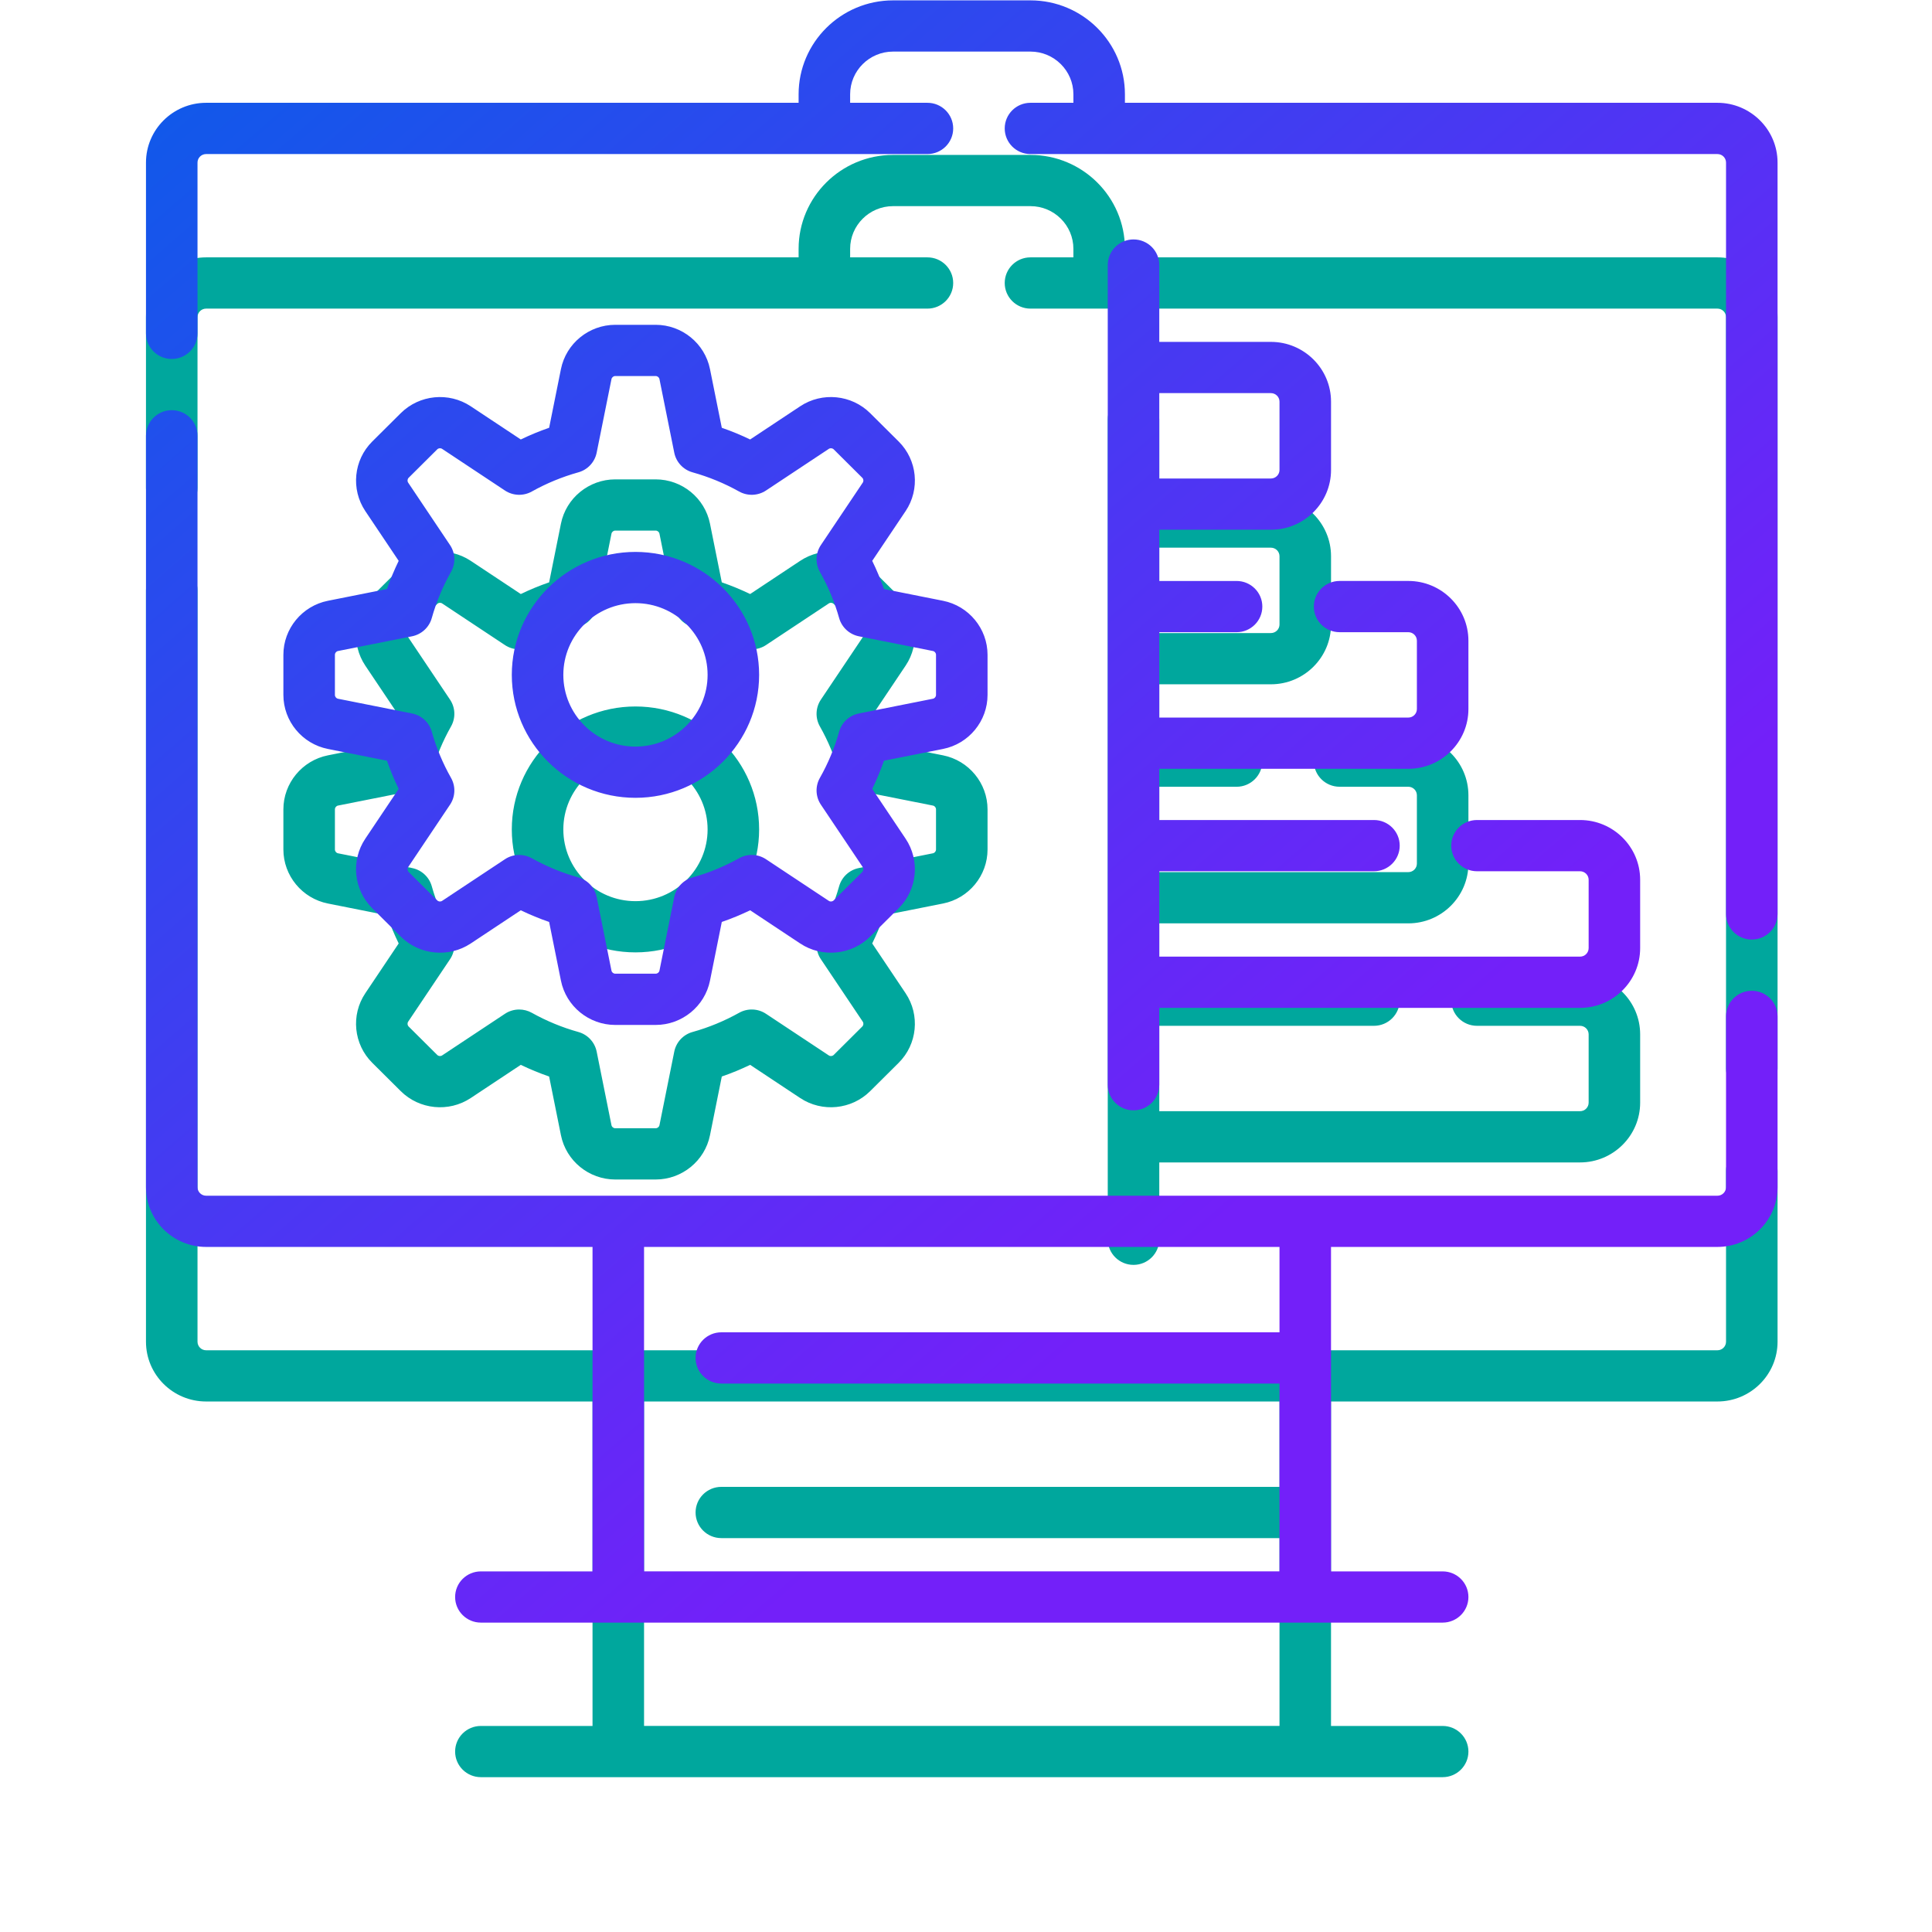 <svg
xmlns="http://www.w3.org/2000/svg"
xmlns:xlink="http://www.w3.org/1999/xlink"
width="100px" height="100px">
<defs>
<filter filterUnits="userSpaceOnUse" id="Filter_0" x="0px" y="0px" width="100px" height="100px"  >
	<feOffset in="SourceAlpha" dx="0" dy="8" />
	<feGaussianBlur result="blurOut" stdDeviation="2.828" />
	<feFlood flood-color="rgb(11, 92, 233)" result="floodOut" />
	<feComposite operator="atop" in="floodOut" in2="blurOut" />
	<feComponentTransfer><feFuncA type="linear" slope="0.4"/></feComponentTransfer>
	<feMerge>
		<feMergeNode/>
		<feMergeNode in="SourceGraphic"/>
	</feMerge>
</filter>
<linearGradient id="PSgrad_0" x1="0%" x2="65.606%" y1="0%" y2="75.471%">
	<stop offset="0%" stop-color="rgb(11,92,233)" stop-opacity="1" />
	<stop offset="100%" stop-color="rgb(115,32,249)" stop-opacity="1" />
</linearGradient>

</defs>
<g filter="url(#Filter_0)">
<path fill-rule="evenodd"  fill="rgb(0, 167, 157)"
	  d="M90.672,48.631 C89.936,48.631 89.339,48.038 89.339,47.306 L89.339,8.415 C89.339,8.171 89.140,7.974 88.895,7.974 L53.337,7.974 C52.600,7.974 52.004,7.380 52.004,6.648 C52.004,5.915 52.600,5.321 53.337,5.321 L55.559,5.321 L55.559,4.880 C55.559,3.662 54.562,2.670 53.337,2.670 L46.225,2.670 C45.000,2.670 44.003,3.662 44.003,4.880 L44.003,5.321 L48.003,5.321 C48.740,5.321 49.337,5.915 49.337,6.648 C49.337,7.380 48.740,7.974 48.003,7.974 L10.668,7.974 C10.422,7.974 10.223,8.172 10.223,8.415 L10.223,17.255 C10.223,17.986 9.626,18.580 8.890,18.580 C8.153,18.580 7.556,17.986 7.556,17.255 L7.556,8.415 C7.556,6.710 8.952,5.321 10.668,5.321 L41.336,5.321 L41.336,4.880 C41.336,2.200 43.530,0.019 46.225,0.019 L53.337,0.019 C56.033,0.019 58.226,2.200 58.226,4.880 L58.226,5.321 L88.895,5.321 C90.610,5.321 92.006,6.710 92.006,8.415 L92.006,47.306 C92.006,48.038 91.409,48.631 90.672,48.631 ZM48.809,31.096 C50.145,31.362 51.115,32.538 51.115,33.894 L51.115,35.970 C51.115,37.325 50.145,38.502 48.809,38.766 L45.754,39.374 C45.580,39.873 45.377,40.360 45.146,40.833 L46.874,43.411 C47.630,44.538 47.480,46.051 46.516,47.010 L45.039,48.478 C44.075,49.436 42.553,49.586 41.419,48.835 L38.827,47.116 C38.351,47.346 37.860,47.548 37.360,47.720 L36.749,50.758 C36.482,52.087 35.299,53.051 33.936,53.051 L31.847,53.051 C30.484,53.051 29.301,52.087 29.034,50.757 L28.423,47.720 C27.922,47.548 27.432,47.346 26.956,47.116 L24.364,48.835 C23.230,49.586 21.708,49.436 20.744,48.478 L19.267,47.010 C18.303,46.051 18.152,44.538 18.908,43.411 L20.636,40.833 C20.406,40.360 20.202,39.872 20.029,39.374 L16.974,38.766 C15.638,38.501 14.668,37.325 14.668,35.969 L14.668,33.893 C14.668,32.538 15.638,31.362 16.974,31.096 L20.029,30.488 C20.203,29.991 20.406,29.503 20.636,29.030 L18.908,26.453 C18.153,25.325 18.303,23.811 19.267,22.853 L20.744,21.385 C21.708,20.427 23.230,20.277 24.364,21.028 L26.956,22.747 C27.432,22.517 27.922,22.315 28.423,22.142 L29.034,19.105 C29.301,17.777 30.484,16.812 31.847,16.812 L33.936,16.812 C35.299,16.812 36.482,17.777 36.749,19.105 L37.360,22.142 C37.861,22.315 38.351,22.517 38.827,22.747 L41.419,21.028 C42.553,20.276 44.075,20.427 45.039,21.385 L46.516,22.853 C47.480,23.811 47.631,25.325 46.875,26.453 L45.146,29.030 C45.378,29.503 45.580,29.991 45.754,30.488 L48.809,31.096 ZM44.457,32.935 C43.965,32.836 43.570,32.473 43.434,31.992 C43.199,31.157 42.864,30.352 42.437,29.599 C42.190,29.163 42.211,28.628 42.489,28.212 L44.656,24.982 C44.709,24.902 44.698,24.796 44.630,24.728 L43.153,23.259 C43.085,23.192 42.978,23.181 42.898,23.234 L39.649,25.388 C39.232,25.665 38.692,25.685 38.255,25.440 C37.497,25.016 36.688,24.683 35.848,24.448 C35.365,24.314 34.998,23.921 34.900,23.432 L34.134,19.625 C34.115,19.532 34.032,19.463 33.936,19.463 L31.847,19.463 C31.751,19.463 31.668,19.532 31.649,19.625 L30.883,23.432 C30.784,23.921 30.418,24.314 29.935,24.448 C29.095,24.683 28.286,25.016 27.528,25.440 C27.090,25.685 26.551,25.665 26.134,25.388 L22.885,23.234 C22.805,23.181 22.698,23.192 22.630,23.259 L21.153,24.728 C21.085,24.796 21.074,24.903 21.127,24.982 L23.293,28.212 C23.572,28.628 23.592,29.163 23.346,29.599 C22.919,30.352 22.583,31.157 22.348,31.992 C22.213,32.473 21.818,32.836 21.326,32.935 L17.497,33.696 C17.403,33.714 17.335,33.798 17.335,33.893 L17.335,35.969 C17.335,36.065 17.403,36.148 17.497,36.167 L21.326,36.929 C21.818,37.026 22.213,37.390 22.348,37.870 C22.583,38.706 22.919,39.511 23.346,40.264 C23.592,40.699 23.572,41.235 23.293,41.650 L21.127,44.881 C21.074,44.961 21.085,45.067 21.153,45.134 L22.630,46.603 C22.698,46.671 22.805,46.681 22.885,46.628 L26.134,44.475 C26.357,44.326 26.615,44.252 26.873,44.252 C27.098,44.252 27.324,44.309 27.528,44.423 C28.286,44.846 29.095,45.181 29.935,45.415 C30.418,45.549 30.784,45.942 30.883,46.431 L31.649,50.238 C31.668,50.331 31.751,50.398 31.847,50.398 L33.936,50.398 C34.032,50.398 34.115,50.331 34.134,50.238 L34.900,46.431 C34.998,45.942 35.364,45.549 35.848,45.415 C36.688,45.181 37.497,44.846 38.255,44.423 C38.692,44.177 39.231,44.197 39.649,44.475 L42.898,46.628 C42.978,46.681 43.085,46.671 43.153,46.603 L44.630,45.134 C44.698,45.067 44.709,44.961 44.656,44.881 L42.489,41.650 C42.211,41.235 42.190,40.699 42.437,40.264 C42.864,39.511 43.199,38.706 43.434,37.870 C43.570,37.390 43.965,37.026 44.457,36.929 L48.285,36.167 C48.380,36.148 48.448,36.065 48.448,35.969 L48.448,33.893 C48.448,33.798 48.380,33.714 48.286,33.696 L44.457,32.935 ZM32.891,41.295 C29.362,41.295 26.491,38.440 26.491,34.931 C26.491,31.422 29.362,28.567 32.891,28.567 C36.420,28.567 39.292,31.422 39.292,34.931 C39.292,38.440 36.420,41.295 32.891,41.295 ZM32.891,31.219 C30.833,31.219 29.158,32.885 29.158,34.931 C29.158,36.979 30.833,38.644 32.891,38.644 C34.950,38.644 36.625,36.979 36.625,34.931 C36.625,32.885 34.950,31.219 32.891,31.219 ZM81.783,45.096 L76.449,45.096 C75.713,45.096 75.116,44.503 75.116,43.770 C75.116,43.038 75.713,42.444 76.449,42.444 L81.783,42.444 C83.498,42.444 84.894,43.832 84.894,45.537 L84.894,49.073 C84.894,50.779 83.499,52.167 81.783,52.167 L60.004,52.167 L60.004,56.144 C60.004,56.877 59.407,57.470 58.671,57.470 C57.934,57.470 57.337,56.877 57.337,56.144 L57.337,13.719 C57.337,12.986 57.934,12.393 58.671,12.393 C59.407,12.393 60.004,12.986 60.004,13.719 L60.004,17.696 L65.782,17.696 C67.498,17.696 68.894,19.085 68.894,20.790 L68.894,24.325 C68.894,26.030 67.498,27.419 65.782,27.419 L60.004,27.419 L60.004,30.071 L64.004,30.071 C64.741,30.071 65.338,30.664 65.338,31.396 C65.338,32.129 64.741,32.723 64.004,32.723 L60.004,32.723 L60.004,37.141 L72.894,37.141 C73.139,37.141 73.338,36.943 73.338,36.699 L73.338,33.164 C73.338,32.920 73.139,32.722 72.894,32.722 L69.338,32.722 C68.601,32.722 68.004,32.129 68.004,31.395 C68.004,30.664 68.601,30.070 69.338,30.070 L72.894,30.070 C74.609,30.070 76.005,31.458 76.005,33.164 L76.005,36.699 C76.005,38.405 74.609,39.793 72.894,39.793 L60.004,39.793 L60.004,42.444 L71.116,42.444 C71.852,42.444 72.449,43.038 72.449,43.770 C72.449,44.503 71.852,45.096 71.116,45.096 L60.004,45.096 L60.004,49.515 L81.783,49.515 C82.028,49.515 82.228,49.317 82.228,49.073 L82.228,45.537 C82.228,45.294 82.028,45.096 81.783,45.096 ZM65.782,24.767 C66.027,24.767 66.227,24.569 66.227,24.324 L66.227,20.790 C66.227,20.546 66.027,20.348 65.782,20.348 L60.004,20.348 L60.004,24.767 L65.782,24.767 ZM8.890,21.231 C9.626,21.231 10.223,21.825 10.223,22.557 L10.223,61.447 C10.223,61.691 10.423,61.890 10.668,61.890 L88.895,61.890 C89.140,61.890 89.339,61.691 89.339,61.447 L89.339,52.609 C89.339,51.876 89.936,51.283 90.672,51.283 C91.409,51.283 92.006,51.877 92.006,52.609 L92.006,61.448 C92.006,63.154 90.610,64.541 88.894,64.541 L68.893,64.541 L68.893,81.335 L74.671,81.335 C75.408,81.335 76.005,81.928 76.005,82.661 C76.005,83.393 75.408,83.986 74.671,83.986 L24.891,83.986 C24.154,83.986 23.557,83.393 23.557,82.661 C23.557,81.928 24.154,81.335 24.891,81.335 L30.669,81.335 L30.669,64.541 L10.668,64.541 C8.952,64.541 7.556,63.154 7.556,61.448 L7.556,22.557 C7.556,21.825 8.153,21.231 8.890,21.231 ZM33.336,81.334 L66.227,81.334 L66.227,71.612 L37.336,71.612 C36.599,71.612 36.003,71.018 36.003,70.286 C36.003,69.554 36.599,68.960 37.336,68.960 L66.227,68.960 L66.227,68.960 L66.227,64.541 L33.336,64.541 L33.336,81.334 Z"/>
</g>
<path fill="url(#PSgrad_0)"
  d="M90.672,48.631 C89.936,48.631 89.339,48.038 89.339,47.306 L89.339,8.415 C89.339,8.171 89.140,7.974 88.895,7.974 L53.337,7.974 C52.600,7.974 52.004,7.380 52.004,6.648 C52.004,5.915 52.600,5.321 53.337,5.321 L55.559,5.321 L55.559,4.880 C55.559,3.662 54.562,2.670 53.337,2.670 L46.225,2.670 C45.000,2.670 44.003,3.662 44.003,4.880 L44.003,5.321 L48.003,5.321 C48.740,5.321 49.337,5.915 49.337,6.648 C49.337,7.380 48.740,7.974 48.003,7.974 L10.668,7.974 C10.422,7.974 10.223,8.172 10.223,8.415 L10.223,17.255 C10.223,17.986 9.626,18.580 8.890,18.580 C8.153,18.580 7.556,17.986 7.556,17.255 L7.556,8.415 C7.556,6.710 8.952,5.321 10.668,5.321 L41.336,5.321 L41.336,4.880 C41.336,2.200 43.530,0.019 46.225,0.019 L53.337,0.019 C56.033,0.019 58.226,2.200 58.226,4.880 L58.226,5.321 L88.895,5.321 C90.610,5.321 92.006,6.710 92.006,8.415 L92.006,47.306 C92.006,48.038 91.409,48.631 90.672,48.631 ZM48.809,31.096 C50.145,31.362 51.115,32.538 51.115,33.894 L51.115,35.970 C51.115,37.325 50.145,38.502 48.809,38.766 L45.754,39.374 C45.580,39.873 45.377,40.360 45.146,40.833 L46.874,43.411 C47.630,44.538 47.480,46.051 46.516,47.010 L45.039,48.478 C44.075,49.436 42.553,49.586 41.419,48.835 L38.827,47.116 C38.351,47.346 37.860,47.548 37.360,47.720 L36.749,50.758 C36.482,52.087 35.299,53.051 33.936,53.051 L31.847,53.051 C30.484,53.051 29.301,52.087 29.034,50.757 L28.423,47.720 C27.922,47.548 27.432,47.346 26.956,47.116 L24.364,48.835 C23.230,49.586 21.708,49.436 20.744,48.478 L19.267,47.010 C18.303,46.051 18.152,44.538 18.908,43.411 L20.636,40.833 C20.406,40.360 20.202,39.872 20.029,39.374 L16.974,38.766 C15.638,38.501 14.668,37.325 14.668,35.969 L14.668,33.893 C14.668,32.538 15.638,31.362 16.974,31.096 L20.029,30.488 C20.203,29.991 20.406,29.503 20.636,29.030 L18.908,26.453 C18.153,25.325 18.303,23.811 19.267,22.853 L20.744,21.385 C21.708,20.427 23.230,20.277 24.364,21.028 L26.956,22.747 C27.432,22.517 27.922,22.315 28.423,22.142 L29.034,19.105 C29.301,17.777 30.484,16.812 31.847,16.812 L33.936,16.812 C35.299,16.812 36.482,17.777 36.749,19.105 L37.360,22.142 C37.861,22.315 38.351,22.517 38.827,22.747 L41.419,21.028 C42.553,20.276 44.075,20.427 45.039,21.385 L46.516,22.853 C47.480,23.811 47.631,25.325 46.875,26.453 L45.146,29.030 C45.378,29.503 45.580,29.991 45.754,30.488 L48.809,31.096 ZM44.457,32.935 C43.965,32.836 43.570,32.473 43.434,31.992 C43.199,31.157 42.864,30.352 42.437,29.599 C42.190,29.163 42.211,28.628 42.489,28.212 L44.656,24.982 C44.709,24.902 44.698,24.796 44.630,24.728 L43.153,23.259 C43.085,23.192 42.978,23.181 42.898,23.234 L39.649,25.388 C39.232,25.665 38.692,25.685 38.255,25.440 C37.497,25.016 36.688,24.683 35.848,24.448 C35.365,24.314 34.998,23.921 34.900,23.432 L34.134,19.625 C34.115,19.532 34.032,19.463 33.936,19.463 L31.847,19.463 C31.751,19.463 31.668,19.532 31.649,19.625 L30.883,23.432 C30.784,23.921 30.418,24.314 29.935,24.448 C29.095,24.683 28.286,25.016 27.528,25.440 C27.090,25.685 26.551,25.665 26.134,25.388 L22.885,23.234 C22.805,23.181 22.698,23.192 22.630,23.259 L21.153,24.728 C21.085,24.796 21.074,24.903 21.127,24.982 L23.293,28.212 C23.572,28.628 23.592,29.163 23.346,29.599 C22.919,30.352 22.583,31.157 22.348,31.992 C22.213,32.473 21.818,32.836 21.326,32.935 L17.497,33.696 C17.403,33.714 17.335,33.798 17.335,33.893 L17.335,35.969 C17.335,36.065 17.403,36.148 17.497,36.167 L21.326,36.929 C21.818,37.026 22.213,37.390 22.348,37.870 C22.583,38.706 22.919,39.511 23.346,40.264 C23.592,40.699 23.572,41.235 23.293,41.650 L21.127,44.881 C21.074,44.961 21.085,45.067 21.153,45.134 L22.630,46.603 C22.698,46.671 22.805,46.681 22.885,46.628 L26.134,44.475 C26.357,44.326 26.615,44.252 26.873,44.252 C27.098,44.252 27.324,44.309 27.528,44.423 C28.286,44.846 29.095,45.181 29.935,45.415 C30.418,45.549 30.784,45.942 30.883,46.431 L31.649,50.238 C31.668,50.331 31.751,50.398 31.847,50.398 L33.936,50.398 C34.032,50.398 34.115,50.331 34.134,50.238 L34.900,46.431 C34.998,45.942 35.364,45.549 35.848,45.415 C36.688,45.181 37.497,44.846 38.255,44.423 C38.692,44.177 39.231,44.197 39.649,44.475 L42.898,46.628 C42.978,46.681 43.085,46.671 43.153,46.603 L44.630,45.134 C44.698,45.067 44.709,44.961 44.656,44.881 L42.489,41.650 C42.211,41.235 42.190,40.699 42.437,40.264 C42.864,39.511 43.199,38.706 43.434,37.870 C43.570,37.390 43.965,37.026 44.457,36.929 L48.285,36.167 C48.380,36.148 48.448,36.065 48.448,35.969 L48.448,33.893 C48.448,33.798 48.380,33.714 48.286,33.696 L44.457,32.935 ZM32.891,41.295 C29.362,41.295 26.491,38.440 26.491,34.931 C26.491,31.422 29.362,28.567 32.891,28.567 C36.420,28.567 39.292,31.422 39.292,34.931 C39.292,38.440 36.420,41.295 32.891,41.295 ZM32.891,31.219 C30.833,31.219 29.158,32.885 29.158,34.931 C29.158,36.979 30.833,38.644 32.891,38.644 C34.950,38.644 36.625,36.979 36.625,34.931 C36.625,32.885 34.950,31.219 32.891,31.219 ZM81.783,45.096 L76.449,45.096 C75.713,45.096 75.116,44.503 75.116,43.770 C75.116,43.038 75.713,42.444 76.449,42.444 L81.783,42.444 C83.498,42.444 84.894,43.832 84.894,45.537 L84.894,49.073 C84.894,50.779 83.499,52.167 81.783,52.167 L60.004,52.167 L60.004,56.144 C60.004,56.877 59.407,57.470 58.671,57.470 C57.934,57.470 57.337,56.877 57.337,56.144 L57.337,13.719 C57.337,12.986 57.934,12.393 58.671,12.393 C59.407,12.393 60.004,12.986 60.004,13.719 L60.004,17.696 L65.782,17.696 C67.498,17.696 68.894,19.085 68.894,20.790 L68.894,24.325 C68.894,26.030 67.498,27.419 65.782,27.419 L60.004,27.419 L60.004,30.071 L64.004,30.071 C64.741,30.071 65.338,30.664 65.338,31.396 C65.338,32.129 64.741,32.723 64.004,32.723 L60.004,32.723 L60.004,37.141 L72.894,37.141 C73.139,37.141 73.338,36.943 73.338,36.699 L73.338,33.164 C73.338,32.920 73.139,32.722 72.894,32.722 L69.338,32.722 C68.601,32.722 68.004,32.129 68.004,31.395 C68.004,30.664 68.601,30.070 69.338,30.070 L72.894,30.070 C74.609,30.070 76.005,31.458 76.005,33.164 L76.005,36.699 C76.005,38.405 74.609,39.793 72.894,39.793 L60.004,39.793 L60.004,42.444 L71.116,42.444 C71.852,42.444 72.449,43.038 72.449,43.770 C72.449,44.503 71.852,45.096 71.116,45.096 L60.004,45.096 L60.004,49.515 L81.783,49.515 C82.028,49.515 82.228,49.317 82.228,49.073 L82.228,45.537 C82.228,45.294 82.028,45.096 81.783,45.096 ZM65.782,24.767 C66.027,24.767 66.227,24.569 66.227,24.324 L66.227,20.790 C66.227,20.546 66.027,20.348 65.782,20.348 L60.004,20.348 L60.004,24.767 L65.782,24.767 ZM8.890,21.231 C9.626,21.231 10.223,21.825 10.223,22.557 L10.223,61.447 C10.223,61.691 10.423,61.890 10.668,61.890 L88.895,61.890 C89.140,61.890 89.339,61.691 89.339,61.447 L89.339,52.609 C89.339,51.876 89.936,51.283 90.672,51.283 C91.409,51.283 92.006,51.877 92.006,52.609 L92.006,61.448 C92.006,63.154 90.610,64.541 88.894,64.541 L68.893,64.541 L68.893,81.335 L74.671,81.335 C75.408,81.335 76.005,81.928 76.005,82.661 C76.005,83.393 75.408,83.986 74.671,83.986 L24.891,83.986 C24.154,83.986 23.557,83.393 23.557,82.661 C23.557,81.928 24.154,81.335 24.891,81.335 L30.669,81.335 L30.669,64.541 L10.668,64.541 C8.952,64.541 7.556,63.154 7.556,61.448 L7.556,22.557 C7.556,21.825 8.153,21.231 8.890,21.231 ZM33.336,81.334 L66.227,81.334 L66.227,71.612 L37.336,71.612 C36.599,71.612 36.003,71.018 36.003,70.286 C36.003,69.554 36.599,68.960 37.336,68.960 L66.227,68.960 L66.227,68.960 L66.227,64.541 L33.336,64.541 L33.336,81.334 Z"/>
</svg>